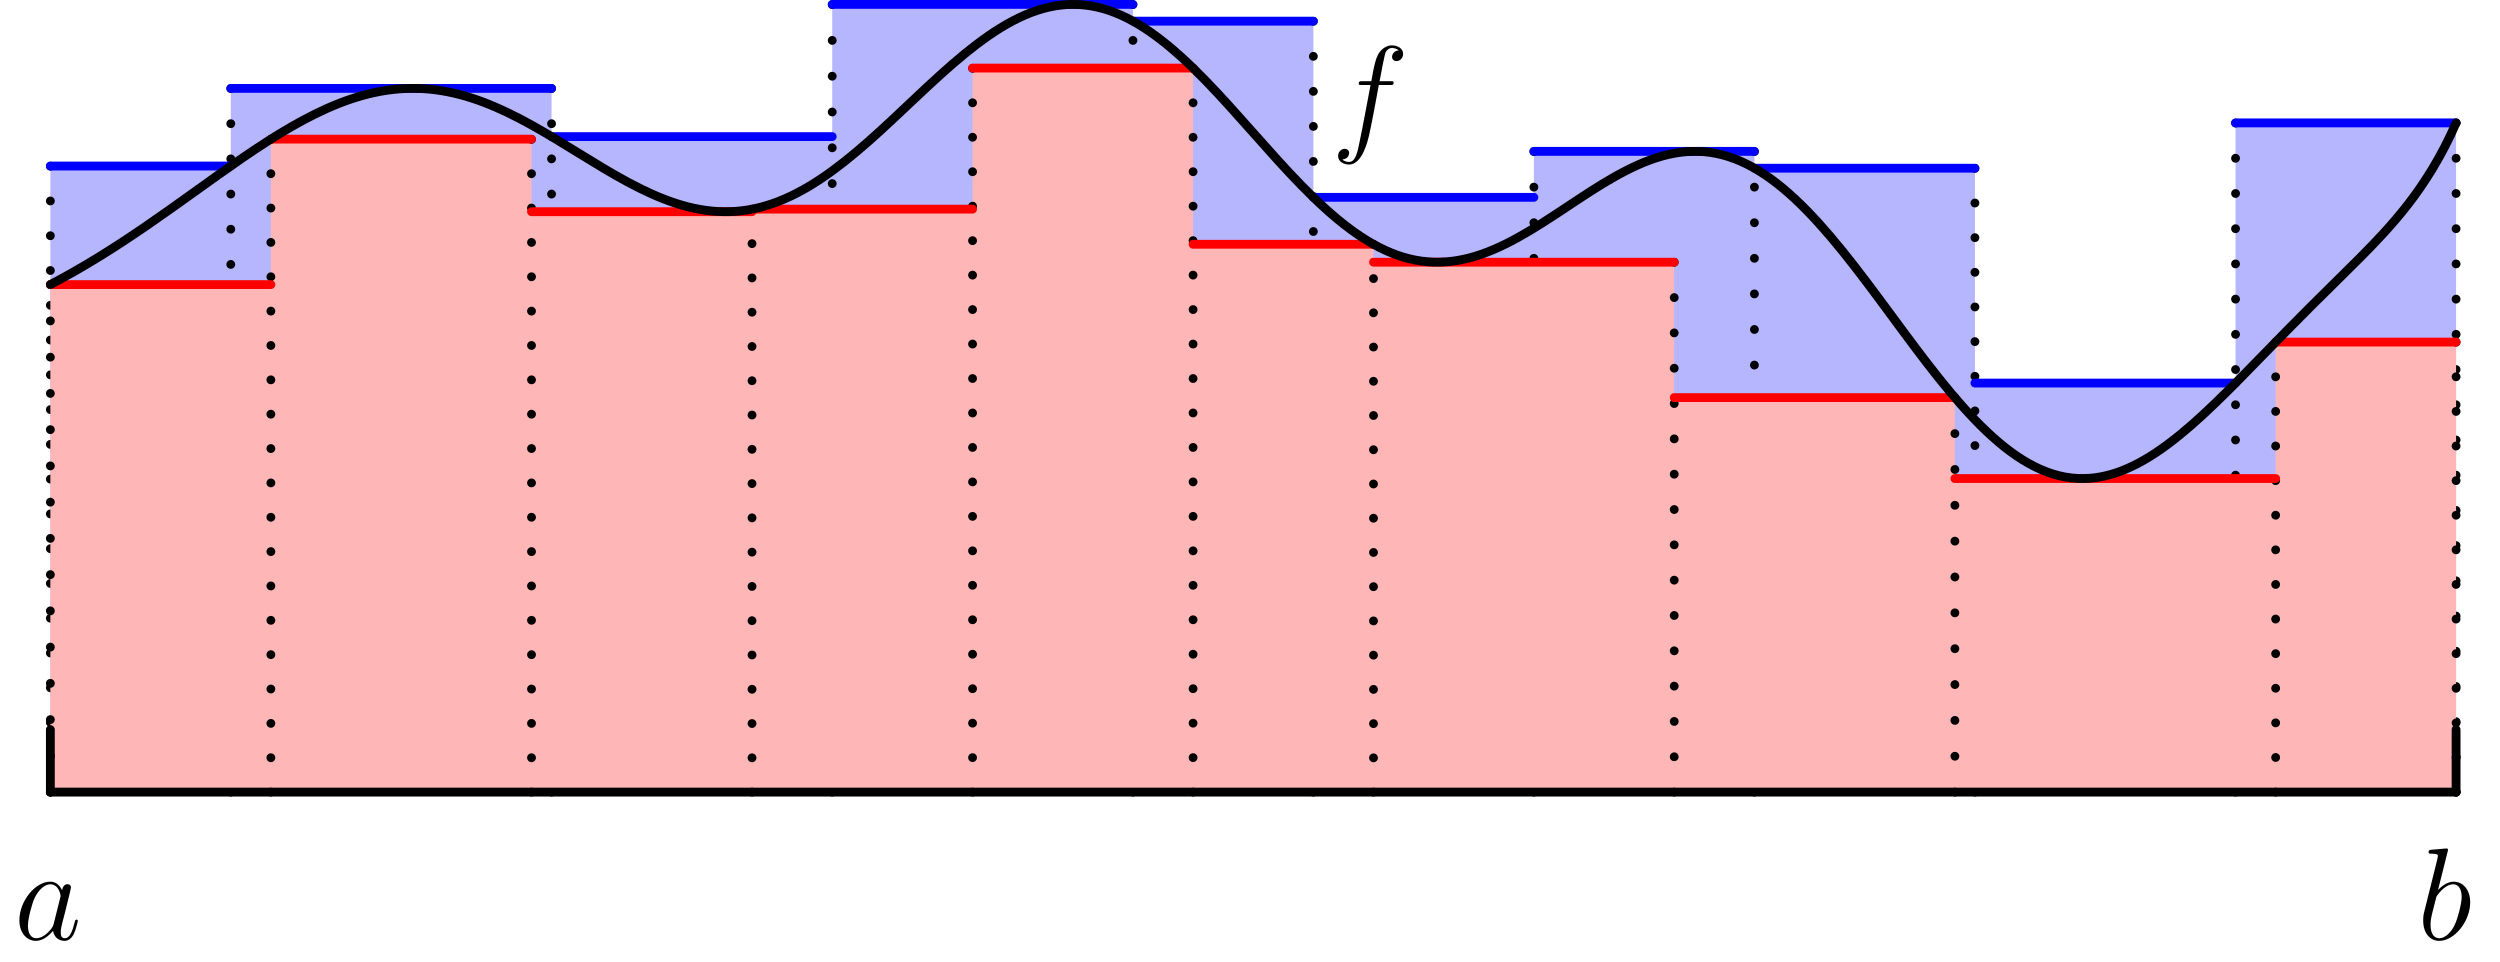 <?xml version='1.0'?>
<!-- This file was generated by dvisvgm 1.8.1 -->
<svg height='87.63pt' version='1.1' viewBox='56.621 54.06 227.622 87.63' width='227.622pt' xmlns='http://www.w3.org/2000/svg' xmlns:xlink='http://www.w3.org/1999/xlink'>
<defs>
<path d='M3.599 -1.423C3.539 -1.219 3.539 -1.196 3.371 -0.968C3.108 -0.634 2.582 -0.12 2.02 -0.12C1.53 -0.12 1.255 -0.562 1.255 -1.267C1.255 -1.925 1.626 -3.264 1.853 -3.766C2.26 -4.603 2.821 -5.033 3.288 -5.033C4.077 -5.033 4.232 -4.053 4.232 -3.957C4.232 -3.945 4.196 -3.79 4.184 -3.766L3.599 -1.423ZM4.364 -4.483C4.232 -4.794 3.909 -5.272 3.288 -5.272C1.937 -5.272 0.478 -3.527 0.478 -1.757C0.478 -0.574 1.172 0.12 1.985 0.12C2.642 0.12 3.204 -0.395 3.539 -0.789C3.658 -0.084 4.22 0.12 4.579 0.12S5.224 -0.096 5.44 -0.526C5.631 -0.933 5.798 -1.662 5.798 -1.71C5.798 -1.769 5.75 -1.817 5.679 -1.817C5.571 -1.817 5.559 -1.757 5.511 -1.578C5.332 -0.873 5.105 -0.12 4.615 -0.12C4.268 -0.12 4.244 -0.43 4.244 -0.669C4.244 -0.944 4.28 -1.076 4.388 -1.542C4.471 -1.841 4.531 -2.104 4.627 -2.451C5.069 -4.244 5.177 -4.674 5.177 -4.746C5.177 -4.914 5.045 -5.045 4.866 -5.045C4.483 -5.045 4.388 -4.627 4.364 -4.483Z' id='g0-97'/>
<path d='M2.762 -7.998C2.774 -8.046 2.798 -8.118 2.798 -8.177C2.798 -8.297 2.678 -8.297 2.654 -8.297C2.642 -8.297 2.212 -8.261 1.997 -8.237C1.793 -8.225 1.614 -8.201 1.399 -8.189C1.112 -8.165 1.028 -8.153 1.028 -7.938C1.028 -7.819 1.148 -7.819 1.267 -7.819C1.877 -7.819 1.877 -7.711 1.877 -7.592C1.877 -7.508 1.781 -7.161 1.734 -6.946L1.447 -5.798C1.327 -5.32 0.646 -2.606 0.598 -2.391C0.538 -2.092 0.538 -1.889 0.538 -1.734C0.538 -0.514 1.219 0.12 1.997 0.12C3.383 0.12 4.818 -1.662 4.818 -3.395C4.818 -4.495 4.196 -5.272 3.3 -5.272C2.678 -5.272 2.116 -4.758 1.889 -4.519L2.762 -7.998ZM2.008 -0.12C1.626 -0.12 1.207 -0.406 1.207 -1.339C1.207 -1.734 1.243 -1.961 1.459 -2.798C1.494 -2.953 1.686 -3.718 1.734 -3.873C1.757 -3.969 2.463 -5.033 3.276 -5.033C3.802 -5.033 4.041 -4.507 4.041 -3.885C4.041 -3.312 3.706 -1.961 3.407 -1.339C3.108 -0.693 2.558 -0.12 2.008 -0.12Z' id='g0-98'/>
<path d='M5.332 -4.806C5.571 -4.806 5.667 -4.806 5.667 -5.033C5.667 -5.153 5.571 -5.153 5.356 -5.153H4.388C4.615 -6.384 4.782 -7.233 4.878 -7.615C4.949 -7.902 5.2 -8.177 5.511 -8.177C5.762 -8.177 6.013 -8.07 6.133 -7.962C5.667 -7.914 5.523 -7.568 5.523 -7.364C5.523 -7.125 5.703 -6.982 5.93 -6.982C6.169 -6.982 6.528 -7.185 6.528 -7.639C6.528 -8.141 6.025 -8.416 5.499 -8.416C4.985 -8.416 4.483 -8.034 4.244 -7.568C4.029 -7.149 3.909 -6.719 3.634 -5.153H2.833C2.606 -5.153 2.487 -5.153 2.487 -4.937C2.487 -4.806 2.558 -4.806 2.798 -4.806H3.563C3.347 -3.694 2.857 -0.992 2.582 0.287C2.379 1.327 2.2 2.2 1.602 2.2C1.566 2.2 1.219 2.2 1.004 1.973C1.614 1.925 1.614 1.399 1.614 1.387C1.614 1.148 1.435 1.004 1.207 1.004C0.968 1.004 0.61 1.207 0.61 1.662C0.61 2.176 1.136 2.439 1.602 2.439C2.821 2.439 3.324 0.251 3.455 -0.347C3.67 -1.267 4.256 -4.447 4.316 -4.806H5.332Z' id='g0-102'/>
</defs>
<g id='page1'>
<g transform='matrix(1 0 0 1 61.206 126.179)'>
<path d='M 0 0L 0 -57.001L 16.428 -57.001L 16.428 -64.071L 45.633 -64.071L 45.633 -59.683L 71.187 -59.683L 71.187 -71.717L 98.567 -71.717L 98.567 -70.192L 114.995 -70.192L 114.995 -54.152L 135.073 -54.152L 135.073 -58.338L 155.152 -58.338L 155.152 -56.805L 175.23 -56.805L 175.23 -37.24L 198.959 -37.24L 198.959 -60.93L 219.038 -60.93L 219.038 0L 0 0Z' fill='#b6b6ff'/>
</g>
<g transform='matrix(1 0 0 1 61.206 126.179)'>
<path d='M 0 0L 0 -57.001' fill='none' stroke='#000000' stroke-linecap='round' stroke-linejoin='round' stroke-miterlimit='10.037' stroke-width='0.803' stroke-dasharray='0,3.166'/>
</g>
<g transform='matrix(1 0 0 1 61.206 126.179)'>
<path d='M 16.428 0L 16.428 -64.071' fill='none' stroke='#000000' stroke-linecap='round' stroke-linejoin='round' stroke-miterlimit='10.037' stroke-width='0.803' stroke-dasharray='0,3.203'/>
</g>
<g transform='matrix(1 0 0 1 61.206 126.179)'>
<path d='M 45.633 0L 45.633 -64.071' fill='none' stroke='#000000' stroke-linecap='round' stroke-linejoin='round' stroke-miterlimit='10.037' stroke-width='0.803' stroke-dasharray='0,3.203'/>
</g>
<g transform='matrix(1 0 0 1 61.206 126.179)'>
<path d='M 71.187 0L 71.187 -71.717' fill='none' stroke='#000000' stroke-linecap='round' stroke-linejoin='round' stroke-miterlimit='10.037' stroke-width='0.803' stroke-dasharray='0,3.259'/>
</g>
<g transform='matrix(1 0 0 1 61.206 126.179)'>
<path d='M 98.567 0L 98.567 -71.717' fill='none' stroke='#000000' stroke-linecap='round' stroke-linejoin='round' stroke-miterlimit='10.037' stroke-width='0.803' stroke-dasharray='0,3.259'/>
</g>
<g transform='matrix(1 0 0 1 61.206 126.179)'>
<path d='M 114.995 0L 114.995 -70.192' fill='none' stroke='#000000' stroke-linecap='round' stroke-linejoin='round' stroke-miterlimit='10.037' stroke-width='0.803' stroke-dasharray='0,3.19'/>
</g>
<g transform='matrix(1 0 0 1 61.206 126.179)'>
<path d='M 135.073 0L 135.073 -58.338' fill='none' stroke='#000000' stroke-linecap='round' stroke-linejoin='round' stroke-miterlimit='10.037' stroke-width='0.803' stroke-dasharray='0,3.24'/>
</g>
<g transform='matrix(1 0 0 1 61.206 126.179)'>
<path d='M 155.152 0L 155.152 -58.338' fill='none' stroke='#000000' stroke-linecap='round' stroke-linejoin='round' stroke-miterlimit='10.037' stroke-width='0.803' stroke-dasharray='0,3.24'/>
</g>
<g transform='matrix(1 0 0 1 61.206 126.179)'>
<path d='M 175.23 0L 175.23 -56.805' fill='none' stroke='#000000' stroke-linecap='round' stroke-linejoin='round' stroke-miterlimit='10.037' stroke-width='0.803' stroke-dasharray='0,3.155'/>
</g>
<g transform='matrix(1 0 0 1 61.206 126.179)'>
<path d='M 198.959 0L 198.959 -60.93' fill='none' stroke='#000000' stroke-linecap='round' stroke-linejoin='round' stroke-miterlimit='10.037' stroke-width='0.803' stroke-dasharray='0,3.206'/>
</g>
<g transform='matrix(1 0 0 1 61.206 126.179)'>
<path d='M 219.038 0L 219.038 -60.93' fill='none' stroke='#000000' stroke-linecap='round' stroke-linejoin='round' stroke-miterlimit='10.037' stroke-width='0.803' stroke-dasharray='0,3.206'/>
</g>
<g transform='matrix(1 0 0 1 61.206 126.179)'>
<path d='M 0 -57.001L 16.428 -57.001' fill='none' stroke='#0000ff' stroke-linecap='round' stroke-linejoin='round' stroke-miterlimit='10.037' stroke-width='0.803'/>
</g>
<g transform='matrix(1 0 0 1 61.206 126.179)'>
<path d='M 16.428 -64.071L 45.633 -64.071' fill='none' stroke='#0000ff' stroke-linecap='round' stroke-linejoin='round' stroke-miterlimit='10.037' stroke-width='0.803'/>
</g>
<g transform='matrix(1 0 0 1 61.206 126.179)'>
<path d='M 45.633 -59.683L 71.187 -59.683' fill='none' stroke='#0000ff' stroke-linecap='round' stroke-linejoin='round' stroke-miterlimit='10.037' stroke-width='0.803'/>
</g>
<g transform='matrix(1 0 0 1 61.206 126.179)'>
<path d='M 71.187 -71.717L 98.567 -71.717' fill='none' stroke='#0000ff' stroke-linecap='round' stroke-linejoin='round' stroke-miterlimit='10.037' stroke-width='0.803'/>
</g>
<g transform='matrix(1 0 0 1 61.206 126.179)'>
<path d='M 98.567 -70.192L 114.995 -70.192' fill='none' stroke='#0000ff' stroke-linecap='round' stroke-linejoin='round' stroke-miterlimit='10.037' stroke-width='0.803'/>
</g>
<g transform='matrix(1 0 0 1 61.206 126.179)'>
<path d='M 114.995 -54.152L 135.073 -54.152' fill='none' stroke='#0000ff' stroke-linecap='round' stroke-linejoin='round' stroke-miterlimit='10.037' stroke-width='0.803'/>
</g>
<g transform='matrix(1 0 0 1 61.206 126.179)'>
<path d='M 135.073 -58.338L 155.152 -58.338' fill='none' stroke='#0000ff' stroke-linecap='round' stroke-linejoin='round' stroke-miterlimit='10.037' stroke-width='0.803'/>
</g>
<g transform='matrix(1 0 0 1 61.206 126.179)'>
<path d='M 155.152 -56.805L 175.23 -56.805' fill='none' stroke='#0000ff' stroke-linecap='round' stroke-linejoin='round' stroke-miterlimit='10.037' stroke-width='0.803'/>
</g>
<g transform='matrix(1 0 0 1 61.206 126.179)'>
<path d='M 175.23 -37.24L 198.959 -37.24' fill='none' stroke='#0000ff' stroke-linecap='round' stroke-linejoin='round' stroke-miterlimit='10.037' stroke-width='0.803'/>
</g>
<g transform='matrix(1 0 0 1 61.206 126.179)'>
<path d='M 198.959 -60.93L 219.038 -60.93' fill='none' stroke='#0000ff' stroke-linecap='round' stroke-linejoin='round' stroke-miterlimit='10.037' stroke-width='0.803'/>
</g>
<g transform='matrix(1 0 0 1 61.206 126.179)'>
<path d='M 0 0L 0 -46.208L 20.078 -46.208L 20.078 -59.449L 43.808 -59.449L 43.808 -52.844L 63.886 -52.844L 63.886 -53.077L 83.965 -53.077L 83.965 -65.92L 104.043 -65.92L 104.043 -49.878L 120.471 -49.878L 120.471 -48.248L 147.851 -48.248L 147.851 -35.918L 173.405 -35.918L 173.405 -28.547L 202.61 -28.547L 202.61 -40.974L 219.038 -40.974L 219.038 0L 0 0Z' fill='#ffb6b6'/>
</g>
<g transform='matrix(1 0 0 1 61.206 126.179)'>
<path d='M 0 0L 0 -46.208' fill='none' stroke='#000000' stroke-linecap='round' stroke-linejoin='round' stroke-miterlimit='10.037' stroke-width='0.803' stroke-dasharray='0,3.3'/>
</g>
<g transform='matrix(1 0 0 1 61.206 126.179)'>
<path d='M 20.078 0L 20.078 -59.449' fill='none' stroke='#000000' stroke-linecap='round' stroke-linejoin='round' stroke-miterlimit='10.037' stroke-width='0.803' stroke-dasharray='0,3.128'/>
</g>
<g transform='matrix(1 0 0 1 61.206 126.179)'>
<path d='M 43.808 0L 43.808 -59.449' fill='none' stroke='#000000' stroke-linecap='round' stroke-linejoin='round' stroke-miterlimit='10.037' stroke-width='0.803' stroke-dasharray='0,3.128'/>
</g>
<g transform='matrix(1 0 0 1 61.206 126.179)'>
<path d='M 63.886 0L 63.886 -53.077' fill='none' stroke='#000000' stroke-linecap='round' stroke-linejoin='round' stroke-miterlimit='10.037' stroke-width='0.803' stroke-dasharray='0,3.121'/>
</g>
<g transform='matrix(1 0 0 1 61.206 126.179)'>
<path d='M 83.965 0L 83.965 -65.92' fill='none' stroke='#000000' stroke-linecap='round' stroke-linejoin='round' stroke-miterlimit='10.037' stroke-width='0.803' stroke-dasharray='0,3.138'/>
</g>
<g transform='matrix(1 0 0 1 61.206 126.179)'>
<path d='M 104.043 0L 104.043 -65.92' fill='none' stroke='#000000' stroke-linecap='round' stroke-linejoin='round' stroke-miterlimit='10.037' stroke-width='0.803' stroke-dasharray='0,3.138'/>
</g>
<g transform='matrix(1 0 0 1 61.206 126.179)'>
<path d='M 120.471 0L 120.471 -49.878' fill='none' stroke='#000000' stroke-linecap='round' stroke-linejoin='round' stroke-miterlimit='10.037' stroke-width='0.803' stroke-dasharray='0,3.117'/>
</g>
<g transform='matrix(1 0 0 1 61.206 126.179)'>
<path d='M 147.851 0L 147.851 -48.248' fill='none' stroke='#000000' stroke-linecap='round' stroke-linejoin='round' stroke-miterlimit='10.037' stroke-width='0.803' stroke-dasharray='0,3.216'/>
</g>
<g transform='matrix(1 0 0 1 61.206 126.179)'>
<path d='M 173.405 0L 173.405 -35.918' fill='none' stroke='#000000' stroke-linecap='round' stroke-linejoin='round' stroke-miterlimit='10.037' stroke-width='0.803' stroke-dasharray='0,3.264'/>
</g>
<g transform='matrix(1 0 0 1 61.206 126.179)'>
<path d='M 202.61 0L 202.61 -40.974' fill='none' stroke='#000000' stroke-linecap='round' stroke-linejoin='round' stroke-miterlimit='10.037' stroke-width='0.803' stroke-dasharray='0,3.151'/>
</g>
<g transform='matrix(1 0 0 1 61.206 126.179)'>
<path d='M 219.038 0L 219.038 -40.974' fill='none' stroke='#000000' stroke-linecap='round' stroke-linejoin='round' stroke-miterlimit='10.037' stroke-width='0.803' stroke-dasharray='0,3.151'/>
</g>
<g transform='matrix(1 0 0 1 61.206 126.179)'>
<path d='M 0 -46.208L 20.078 -46.208' fill='none' stroke='#ff0000' stroke-linecap='round' stroke-linejoin='round' stroke-miterlimit='10.037' stroke-width='0.803'/>
</g>
<g transform='matrix(1 0 0 1 61.206 126.179)'>
<path d='M 20.078 -59.449L 43.808 -59.449' fill='none' stroke='#ff0000' stroke-linecap='round' stroke-linejoin='round' stroke-miterlimit='10.037' stroke-width='0.803'/>
</g>
<g transform='matrix(1 0 0 1 61.206 126.179)'>
<path d='M 43.808 -52.844L 63.886 -52.844' fill='none' stroke='#ff0000' stroke-linecap='round' stroke-linejoin='round' stroke-miterlimit='10.037' stroke-width='0.803'/>
</g>
<g transform='matrix(1 0 0 1 61.206 126.179)'>
<path d='M 63.886 -53.077L 83.965 -53.077' fill='none' stroke='#ff0000' stroke-linecap='round' stroke-linejoin='round' stroke-miterlimit='10.037' stroke-width='0.803'/>
</g>
<g transform='matrix(1 0 0 1 61.206 126.179)'>
<path d='M 83.965 -65.92L 104.043 -65.92' fill='none' stroke='#ff0000' stroke-linecap='round' stroke-linejoin='round' stroke-miterlimit='10.037' stroke-width='0.803'/>
</g>
<g transform='matrix(1 0 0 1 61.206 126.179)'>
<path d='M 104.043 -49.878L 120.471 -49.878' fill='none' stroke='#ff0000' stroke-linecap='round' stroke-linejoin='round' stroke-miterlimit='10.037' stroke-width='0.803'/>
</g>
<g transform='matrix(1 0 0 1 61.206 126.179)'>
<path d='M 120.471 -48.248L 147.851 -48.248' fill='none' stroke='#ff0000' stroke-linecap='round' stroke-linejoin='round' stroke-miterlimit='10.037' stroke-width='0.803'/>
</g>
<g transform='matrix(1 0 0 1 61.206 126.179)'>
<path d='M 147.851 -35.918L 173.405 -35.918' fill='none' stroke='#ff0000' stroke-linecap='round' stroke-linejoin='round' stroke-miterlimit='10.037' stroke-width='0.803'/>
</g>
<g transform='matrix(1 0 0 1 61.206 126.179)'>
<path d='M 173.405 -28.547L 202.61 -28.547' fill='none' stroke='#ff0000' stroke-linecap='round' stroke-linejoin='round' stroke-miterlimit='10.037' stroke-width='0.803'/>
</g>
<g transform='matrix(1 0 0 1 61.206 126.179)'>
<path d='M 202.61 -40.974L 219.038 -40.974' fill='none' stroke='#ff0000' stroke-linecap='round' stroke-linejoin='round' stroke-miterlimit='10.037' stroke-width='0.803'/>
</g>
<g transform='matrix(1 0 0 1 61.206 126.179)'>
<path d='M 0 -46.208C 0.737 -46.595 1.467 -46.994 2.19 -47.407C 2.928 -47.827 3.658 -48.261 4.381 -48.706C 5.118 -49.159 5.847 -49.624 6.571 -50.098C 7.307 -50.58 8.037 -51.071 8.762 -51.569C 9.496 -52.073 10.225 -52.584 10.952 -53.099C 11.684 -53.617 12.413 -54.14 13.142 -54.663C 13.872 -55.186 14.601 -55.709 15.333 -56.229C 16.059 -56.744 16.788 -57.257 17.523 -57.76C 18.246 -58.256 18.975 -58.743 19.713 -59.217C 20.434 -59.679 21.163 -60.128 21.904 -60.556C 22.622 -60.97 23.351 -61.365 24.094 -61.732C 24.811 -62.086 25.54 -62.414 26.285 -62.706C 27.002 -62.987 27.732 -63.234 28.475 -63.438C 29.195 -63.636 29.926 -63.793 30.665 -63.9C 31.391 -64.006 32.123 -64.064 32.856 -64.071C 33.588 -64.078 34.32 -64.034 35.046 -63.942C 35.785 -63.848 36.516 -63.704 37.236 -63.518C 37.979 -63.326 38.709 -63.089 39.427 -62.818C 40.171 -62.536 40.9 -62.219 41.617 -61.875C 42.359 -61.52 43.088 -61.137 43.808 -60.738C 44.546 -60.328 45.274 -59.9 45.998 -59.464C 46.731 -59.022 47.459 -58.572 48.188 -58.123C 48.916 -57.674 49.644 -57.227 50.379 -56.79C 51.101 -56.36 51.829 -55.941 52.569 -55.543C 53.287 -55.157 54.015 -54.791 54.76 -54.459C 55.475 -54.139 56.204 -53.851 56.95 -53.609C 57.667 -53.376 58.398 -53.186 59.14 -53.055C 59.864 -52.926 60.596 -52.853 61.331 -52.845C 62.064 -52.836 62.797 -52.892 63.521 -53.011C 64.266 -53.134 64.997 -53.323 65.711 -53.567C 66.464 -53.825 67.194 -54.142 67.902 -54.505C 68.657 -54.891 69.385 -55.327 70.092 -55.796C 70.845 -56.296 71.573 -56.833 72.282 -57.393C 73.031 -57.984 73.758 -58.6 74.473 -59.23C 75.214 -59.883 75.941 -60.551 76.663 -61.225C 77.396 -61.909 78.124 -62.599 78.854 -63.286C 79.578 -63.968 80.305 -64.647 81.044 -65.314C 81.76 -65.96 82.488 -66.595 83.234 -67.207C 83.944 -67.787 84.671 -68.346 85.425 -68.868C 86.129 -69.356 86.857 -69.81 87.615 -70.209C 88.32 -70.581 89.049 -70.905 89.806 -71.156C 90.518 -71.393 91.25 -71.564 91.996 -71.651C 92.724 -71.736 93.458 -71.739 94.186 -71.659C 94.932 -71.577 95.665 -71.408 96.377 -71.168C 97.136 -70.913 97.866 -70.579 98.567 -70.192C 99.331 -69.77 100.058 -69.287 100.757 -68.766C 101.518 -68.199 102.245 -67.587 102.948 -66.95C 103.702 -66.266 104.428 -65.553 105.138 -64.824C 105.884 -64.058 106.61 -63.274 107.329 -62.483C 108.065 -61.671 108.792 -60.851 109.519 -60.032C 110.246 -59.212 110.973 -58.393 111.709 -57.583C 112.427 -56.792 113.154 -56.01 113.9 -55.245C 114.61 -54.517 115.336 -53.806 116.09 -53.124C 116.793 -52.488 117.52 -51.877 118.28 -51.31C 118.98 -50.788 119.708 -50.303 120.471 -49.878C 121.173 -49.487 121.903 -49.147 122.661 -48.88C 123.372 -48.631 124.105 -48.448 124.852 -48.346C 125.577 -48.246 126.311 -48.224 127.042 -48.276C 127.782 -48.329 128.515 -48.458 129.232 -48.646C 129.981 -48.843 130.711 -49.104 131.423 -49.408C 132.172 -49.727 132.9 -50.094 133.613 -50.488C 134.358 -50.899 135.085 -51.34 135.804 -51.795C 136.54 -52.261 137.267 -52.742 137.994 -53.224C 138.722 -53.707 139.449 -54.191 140.184 -54.663C 140.904 -55.124 141.631 -55.574 142.375 -55.995C 143.088 -56.399 143.816 -56.778 144.565 -57.11C 145.276 -57.426 146.006 -57.7 146.755 -57.909C 147.472 -58.108 148.204 -58.247 148.946 -58.306C 149.676 -58.364 150.411 -58.343 151.136 -58.239C 151.885 -58.132 152.619 -57.938 153.327 -57.671C 154.09 -57.383 154.82 -57.014 155.517 -56.589C 156.286 -56.12 157.013 -55.586 157.707 -55.011C 158.475 -54.376 159.201 -53.692 159.898 -52.98C 160.658 -52.204 161.384 -51.394 162.088 -50.566C 162.84 -49.681 163.566 -48.775 164.278 -47.858C 165.021 -46.902 165.747 -45.934 166.469 -44.962C 167.201 -43.976 167.928 -42.985 168.659 -41.998C 169.382 -41.022 170.109 -40.049 170.85 -39.086C 171.563 -38.16 172.289 -37.245 173.04 -36.349C 173.744 -35.509 174.47 -34.687 175.23 -33.898C 175.927 -33.174 176.653 -32.478 177.421 -31.831C 178.113 -31.247 178.84 -30.703 179.611 -30.227C 180.306 -29.799 181.036 -29.427 181.801 -29.143C 182.509 -28.881 183.243 -28.695 183.992 -28.607C 184.72 -28.522 185.456 -28.529 186.182 -28.624C 186.931 -28.722 187.663 -28.912 188.373 -29.17C 189.132 -29.446 189.861 -29.798 190.563 -30.198C 191.323 -30.631 192.05 -31.12 192.753 -31.641C 193.509 -32.201 194.236 -32.799 194.944 -33.417C 195.692 -34.071 196.419 -34.748 197.134 -35.437C 197.875 -36.15 198.602 -36.877 199.325 -37.609C 200.058 -38.352 200.787 -39.101 201.515 -39.85C 202.244 -40.599 202.973 -41.348 203.705 -42.093C 204.432 -42.833 205.162 -43.569 205.896 -44.3C 206.623 -45.025 207.354 -45.746 208.086 -46.467C 208.819 -47.188 209.552 -47.909 210.276 -48.638C 211.02 -49.386 211.755 -50.143 212.467 -50.921C 213.229 -51.755 213.965 -52.613 214.657 -53.506C 215.447 -54.525 216.178 -55.588 216.848 -56.69C 217.675 -58.051 218.407 -59.468 219.038 -60.93' fill='none' stroke='#000000' stroke-linecap='round' stroke-linejoin='round' stroke-miterlimit='10.037' stroke-width='0.803'/>
</g><use x='177.844' xlink:href='#g0-102' y='66.605'/>

<g transform='matrix(1 0 0 1 61.206 126.179)'>
<path d='M 0 0L 219.038 0' fill='none' stroke='#000000' stroke-linecap='round' stroke-linejoin='round' stroke-miterlimit='10.037' stroke-width='0.803'/>
</g><use x='57.909' xlink:href='#g0-97' y='139.606'/>

<g transform='matrix(1 0 0 1 61.206 126.179)'>
<path d='M 0 0L 0 -5.691' fill='none' stroke='#000000' stroke-linecap='round' stroke-linejoin='round' stroke-miterlimit='10.037' stroke-width='0.803'/>
</g><use x='276.712' xlink:href='#g0-98' y='139.606'/>

<g transform='matrix(1 0 0 1 61.206 126.179)'>
<path d='M 219.038 0L 219.038 -5.691' fill='none' stroke='#000000' stroke-linecap='round' stroke-linejoin='round' stroke-miterlimit='10.037' stroke-width='0.803'/>
</g></g>
</svg>
